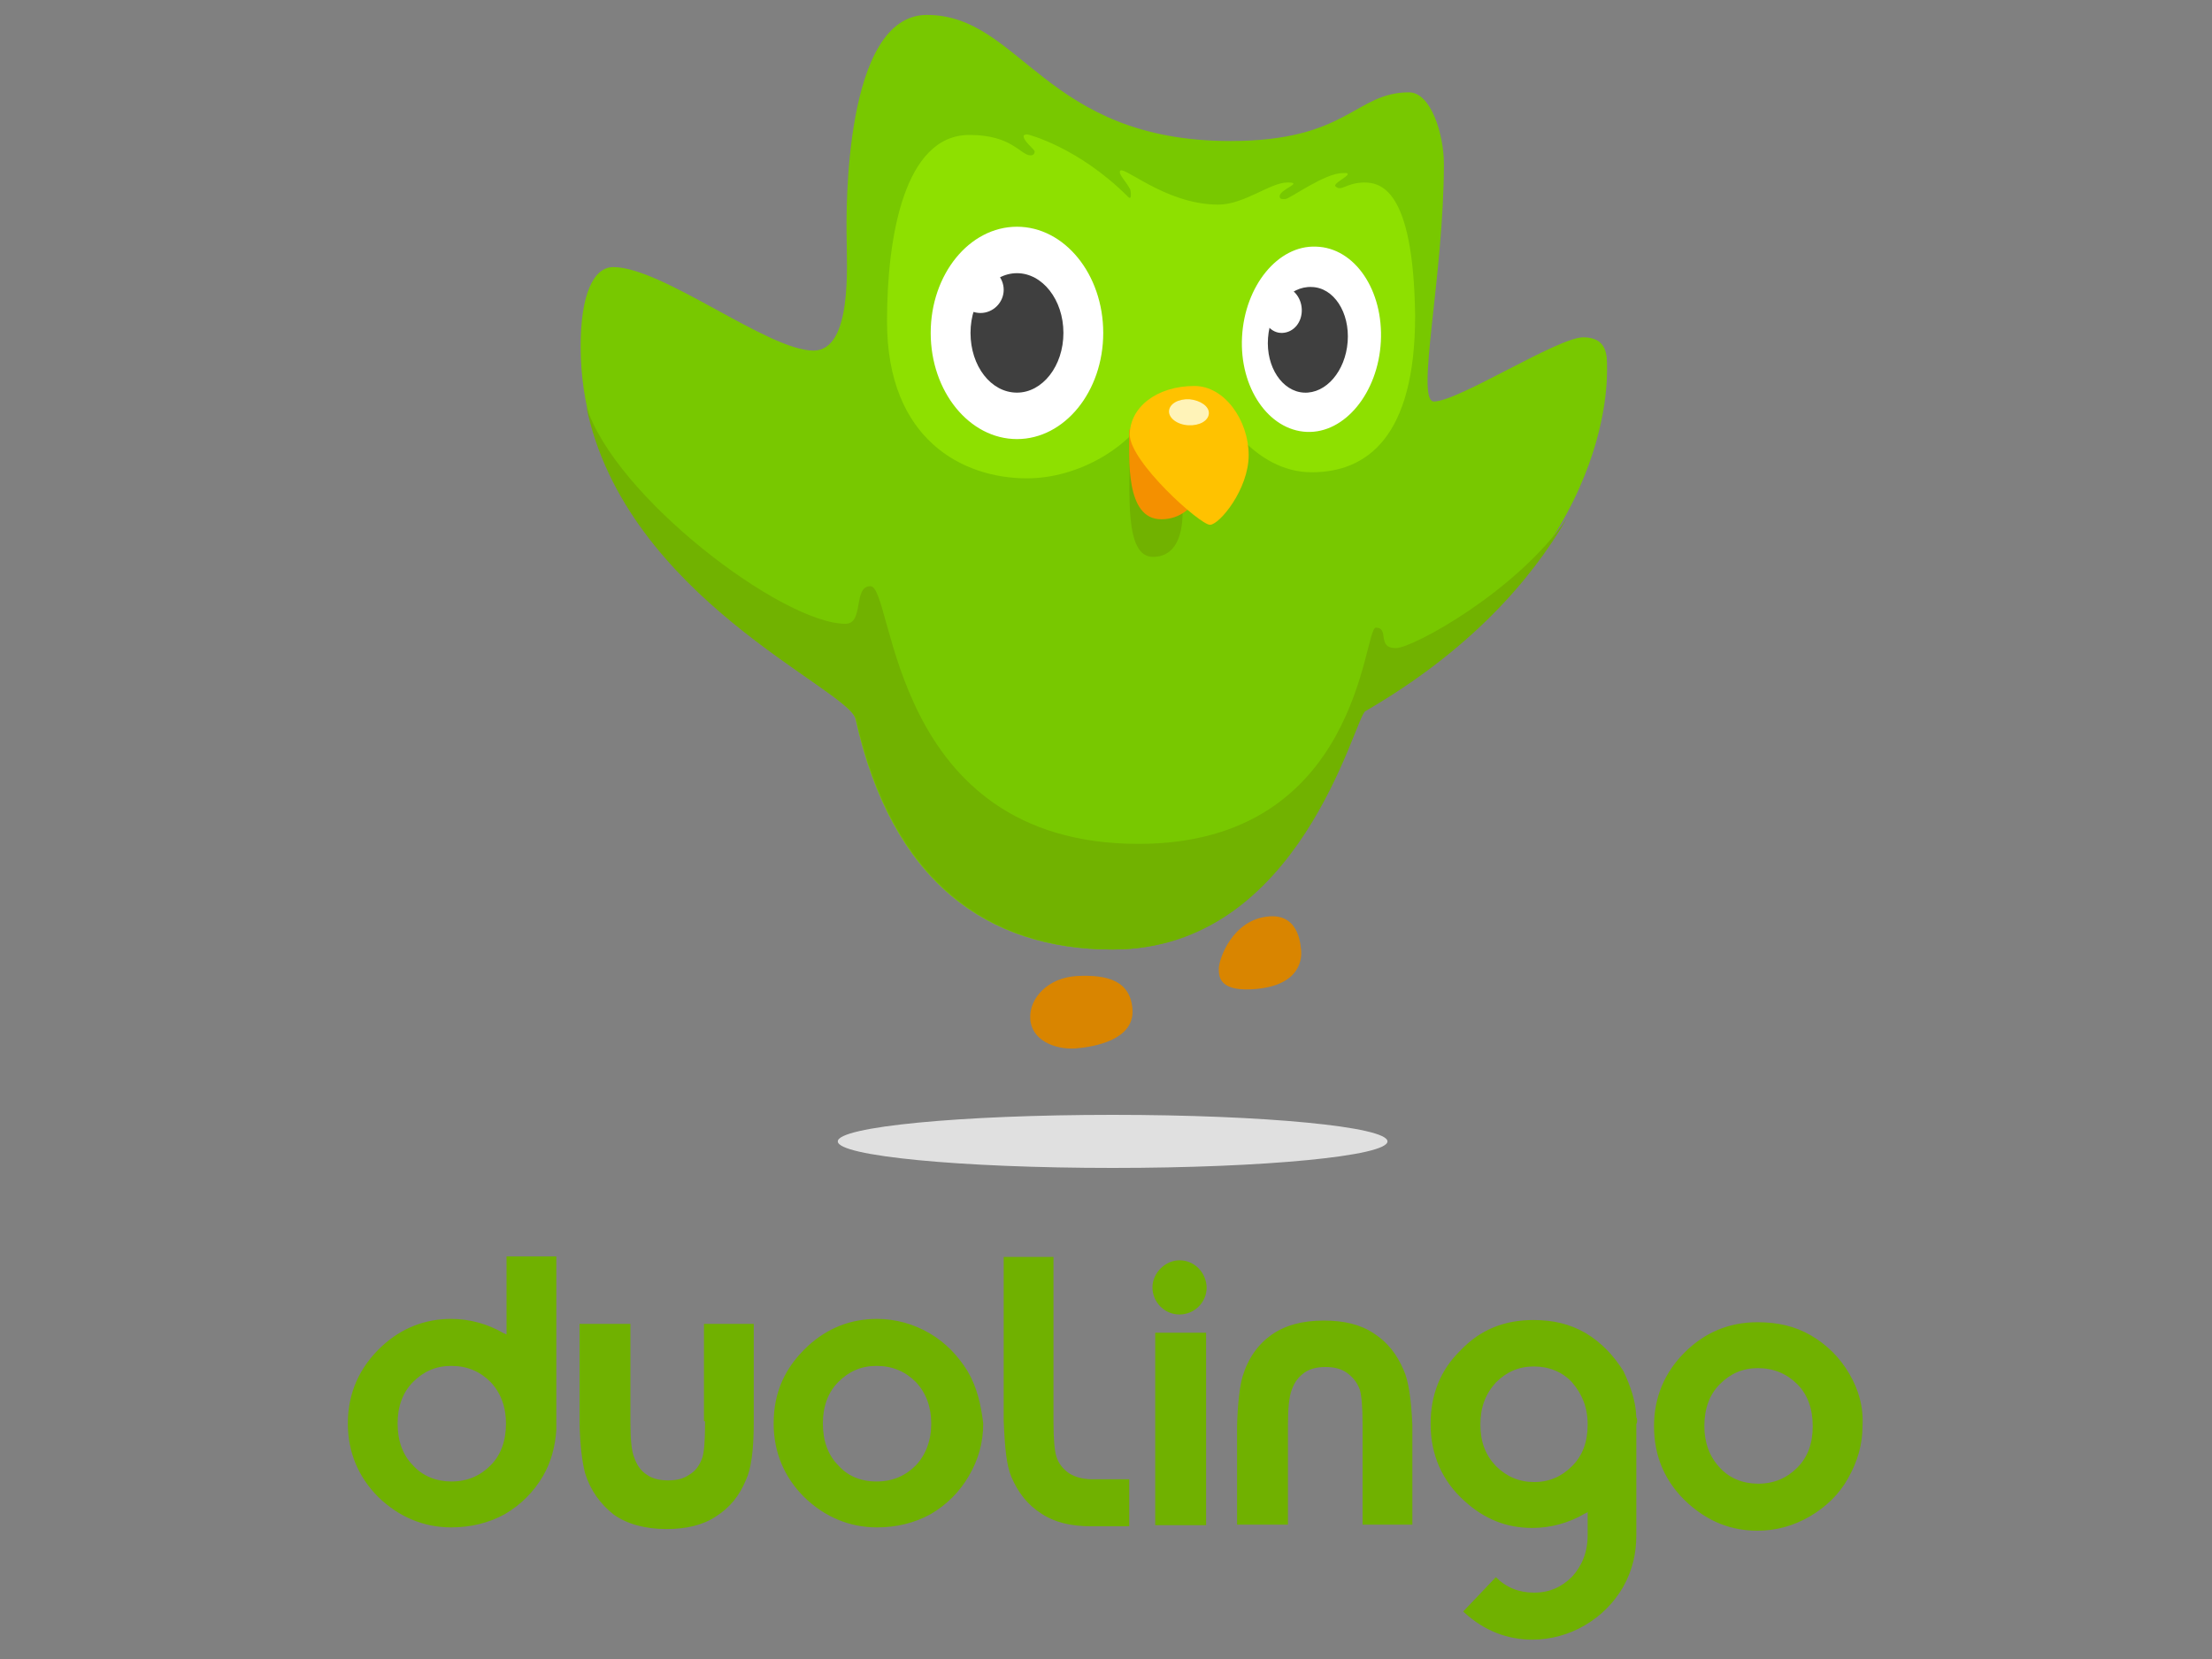 <?xml version="1.0" encoding="utf-8"?>
<!-- Generator: Adobe Illustrator 21.0.0, SVG Export Plug-In . SVG Version: 6.00 Build 0)  -->
<svg version="1.1" id="logo" xmlns="http://www.w3.org/2000/svg" xmlns:xlink="http://www.w3.org/1999/xlink" x="0px" y="0px"
	 viewBox="0 0 400 300" style="enable-background:new 0 0 400 300;" xml:space="preserve">
<rect x="0" y="0" width="400" height="300" fill="#808080" stroke="none"/>
<style type="text/css">
	.st0{fill:#70B100;}
	.st1{fill:#78C800;}
	.st2{fill:#8EE000;}
	.st3{fill:#FFFFFF;}
	.st4{fill:#3F3F3F;}
	.st5{fill:#71B200;}
	.st6{fill:#F49000;}
	.st7{fill:#FFC200;}
	.st8{fill:#FFF3B8;}
	.st9{fill:#D98500;}
	.st10{fill:#E0E0E0;}
</style>
<path id="text" class="st0" d="M127.3,239.4h9v18c0,4.9-0.5,8.3-1.4,10.2c-1.2,2.9-2.9,5-5.4,6.6c-2.4,1.6-5.4,2.3-9,2.3
	c-3.8,0-7.1-0.9-9.5-2.6c-2.4-1.9-4.2-4.3-5.2-7.5c-0.5-1.9-0.9-4.9-1-9v-18h9.2v17.8c0,3.1,0.2,5.2,0.7,6.4
	c0.5,1.4,1.2,2.4,2.3,3.1c1,0.7,2.3,1,3.8,1c1.6,0,2.8-0.3,3.8-1c1.2-0.7,1.9-1.7,2.4-3.1c0.3-0.9,0.5-2.9,0.5-6.2V257h-0.2V239.4z
	 M175,248c1.7,2.9,2.4,6.1,2.8,9.4c0,3.5-0.9,6.6-2.6,9.5c-1.7,2.9-4,5.2-6.9,6.9c-2.9,1.6-6.2,2.4-9.7,2.4c-5,0-9.5-1.9-13.2-5.5
	c-3.6-3.6-5.5-8.1-5.5-13.3c0-5.7,2.1-10.2,6.2-14c3.6-3.3,7.8-4.9,12.5-4.9c3.3,0,6.6,0.9,9.5,2.6C171,242.8,173.2,245.1,175,248
	L175,248z M168.4,257.4c0-2.9-0.9-5.5-2.8-7.5c-1.9-1.9-4.2-2.9-7.1-2.9c-2.8,0-5,1-6.9,2.9c-1.9,1.9-2.8,4.5-2.8,7.5
	c0,3.1,0.9,5.7,2.8,7.6c1.7,1.9,4,2.9,6.9,2.9c2.9,0,5.2-1,7.1-2.9C167.4,263.1,168.4,260.5,168.4,257.4z M91.6,227.2h9v30.2v1.2
	c-0.2,2.9-0.9,5.7-2.4,8.3c-1.7,2.9-4,5.2-6.9,6.9c-2.9,1.6-6.2,2.4-9.7,2.4c-5,0-9.5-1.9-13.2-5.5c-3.6-3.6-5.5-8.1-5.5-13.3
	c0-5.5,2.1-10.2,6.2-14c3.6-3.3,7.8-4.9,12.5-4.9c3.3,0,6.6,0.9,9.5,2.6c0.2,0,0.3,0.2,0.5,0.2V227.2z M91.5,257.4
	c0-2.9-0.9-5.5-2.8-7.5c-1.9-1.9-4.2-2.9-7.1-2.9c-2.8,0-5,1-6.9,2.9c-1.9,1.9-2.8,4.5-2.8,7.5c0,3.1,0.9,5.7,2.8,7.6
	c1.7,1.9,4.2,2.9,6.9,2.9c2.9,0,5.2-1,7.1-2.9C90.6,263.1,91.5,260.5,91.5,257.4z M253.8,247.7c-1.2-2.8-2.9-5-5.4-6.6
	c-2.4-1.6-5.4-2.3-9-2.3c-4,0-7.1,0.9-9.5,2.6c-2.4,1.7-4.2,4.2-5.2,7.5c-0.5,1.7-0.9,4.9-1,9v17.8h9.2v-17.3v-0.7
	c0-2.9,0.2-5.2,0.7-6.4c0.5-1.4,1.2-2.3,2.3-3.1c1-0.7,2.3-1,3.8-1s2.8,0.3,3.8,1s1.9,1.7,2.4,3.1c0.3,1,0.5,3.1,0.5,6.2v18.2h9
	v-15.2v-2.8C255.2,253.1,254.7,249.6,253.8,247.7L253.8,247.7z M193.3,266.4c-1-0.7-1.9-1.7-2.3-3.1c-0.3-1-0.5-3.1-0.5-6.2v-29.8
	h-9v29.6c0.2,4.9,0.5,8.1,1.4,10.2c1.2,2.8,2.9,5,5.4,6.6c2.4,1.6,5.4,2.3,9,2.3h6.9v-8.5h-7.1C195.6,267.4,194.4,267.1,193.3,266.4
	z M336.8,257.9c0,3.3-0.9,6.4-2.6,9.4c-1.6,2.9-4,5.2-6.9,6.9c-2.9,1.7-6.1,2.6-9.5,2.6c-4.7,0-8.8-1.6-12.5-4.9
	c-4.2-3.8-6.2-8.5-6.2-14c0-5.2,1.9-9.7,5.5-13.3c3.6-3.6,8-5.5,13.2-5.5c3.6,0,6.8,0.7,9.7,2.4c2.9,1.7,5.2,4,6.9,6.9h0
	C336.1,251.3,337,254.4,336.8,257.9z M327.8,257.9c0-3.1-0.9-5.7-2.8-7.6c-1.9-1.9-4.3-2.9-7.1-2.9c-2.8,0-5,1-6.9,2.9
	c-1.9,1.9-2.8,4.5-2.8,7.6c0,2.9,0.9,5.5,2.8,7.5c1.7,1.9,4.2,2.9,6.9,2.9c2.9,0,5.2-1,7.1-2.9C326.9,263.5,327.8,261,327.8,257.9z
	 M295.9,256.3c0.2,0.3,0.2,0.9,0,1.2v1.2v18.9c0,3.3-0.7,6.4-2.4,9.4c-1.7,2.9-4,5.2-6.9,6.9c-2.9,1.7-6.2,2.6-9.5,2.6
	c-4.5,0-8.7-1.6-12.3-4.9l-0.2-0.2l5.9-6.2c1.9,1.9,4.2,2.8,6.9,2.8c2.8,0,5-1,6.9-2.9c1.7-1.9,2.8-4.3,2.8-7.5v-4.2
	c-0.2,0.2-0.3,0.2-0.5,0.3c-2.9,1.7-6.2,2.6-9.5,2.6c-4.7,0-8.7-1.6-12.3-4.9c-4-3.6-6.1-8.3-6.1-13.9c0-5.2,1.7-9.7,5.4-13.3
	c3.6-3.8,8-5.5,13.2-5.5c3.5,0,6.6,0.7,9.5,2.4c2.8,1.7,5,4,6.8,6.9C294.9,250.8,295.8,253.4,295.9,256.3L295.9,256.3z M287.1,257.6
	c0-3.1-1-5.5-2.8-7.6c-1.7-1.9-4.2-2.9-6.9-2.9c-2.8,0-5,1-6.9,2.9c-1.9,2.1-2.8,4.5-2.8,7.6c0,3.1,0.9,5.5,2.8,7.5
	c1.9,1.9,4.2,2.9,6.9,2.9c2.8,0,5-1,6.9-2.9S287.1,260.7,287.1,257.6z M213.3,227.9c-2.6,0-4.9,2.3-4.9,4.9s2.1,4.9,4.9,4.9
	c2.6,0,4.9-2.1,4.9-4.9C218.1,230,215.9,227.9,213.3,227.9z M208.9,275.8h9.2v-34.8h-9.2V275.8z"/>
<g id="owl" transform="translate(35)">
	<path class="st1" d="M132.6,2.7c17.1,0,21.2,22.8,54.9,22.8c21.3,0,22.5-8.8,32.3-8.8c4,0,6.3,7.7,6.3,12.9c0,20.3-5.2,43-1.8,43
		c4.4,0,22.4-11.6,27-11.6c4.4,0,4.3,3.4,4.3,5.4s1.3,35.6-44,62.1c-2,1.2-11.6,43.2-45.5,43.2c-22.6,0-39.9-12.3-46.4-41.7
		c-1.3-6-49.7-25.2-49.7-67.4c0-9.3,2.3-14.3,5.9-14.3c8.9,0,28,15.1,36.2,15.1c7.1,0,6-15.6,6-20.3C118,38.2,117.6,2.7,132.6,2.7
		L132.6,2.7z"/>
	<path class="st2" d="M206.5,33.7c-0.5-0.5,2.2-1.7,2.2-2.2c0-0.3-0.4-0.2-0.9-0.2c-3.3,0-9.6,4.7-10.4,4.7c-0.4,0-1,0.1-1-0.5
		c0-1.3,4.5-2.5,1.4-2.5c-3.1,0-7.8,4-12.5,4c-9.9,0-17.8-7.8-17.8-5.9c0,0.7,1.2,1.8,1.9,3.2c0,0,0.4,2.1-0.4,1.3
		c-9.1-9.1-18.2-11.3-18.2-11.3s-0.7,0-0.7,0.3c0,1,2,2.4,2,2.8c0,0.4-0.3,0.7-0.7,0.7c-1.9,0-3.3-3.7-11.1-3.7
		c-11.8,0-14.9,18.5-14.9,33.7c0,21.5,13.8,28.4,25.3,28.4c9.1,0,18.8-5.4,22.9-13.2l12.1,0.9c0,0,5.9,11.2,16.5,11.2
		c10,0,18.7-6.4,18.7-28.3c-0.3-23.1-6.3-24.1-9.3-24.1C208.3,33.1,207.6,34.7,206.5,33.7L206.5,33.7z"/>
	<path class="st3" d="M148.9,79.4c8.6,0,15.6-8.6,15.6-19.2s-7-19.2-15.6-19.2s-15.6,8.6-15.6,19.2S140.3,79.4,148.9,79.4z
		 M214.7,61.8c-0.5,9.2-6.5,16.6-13.4,16.3s-12.2-8-11.7-17.2c0.5-9.2,6.5-16.6,13.4-16.3C210,44.8,215.2,52.5,214.7,61.8z"/>
	<path class="st4" d="M148.9,71c4.6,0,8.4-4.8,8.4-10.8s-3.8-10.8-8.4-10.8c-4.6,0-8.4,4.8-8.4,10.8S144.2,71,148.9,71z M208.7,61.8
		c-0.4,5.3-3.9,9.4-7.9,9.2c-3.9-0.2-6.9-4.6-6.5-9.9c0.4-5.3,3.9-9.4,7.9-9.2C206.2,52,209.1,56.5,208.7,61.8z"/>
	<path class="st5" d="M169.3,80.1c0,9.2-1,20.6,4.2,20.6c6.5,0,5.3-9.9,5.2-10C178.8,90.6,169.3,80.1,169.3,80.1z"/>
	<path class="st3" d="M142.3,56.6c2.3,0,4.2-1.9,4.2-4.2s-1.9-4.2-4.2-4.2s-4.2,1.9-4.2,4.2S140,56.6,142.3,56.6z M200.4,55.9
		c0.1,2.3-1.4,4.2-3.5,4.3c-2,0.1-3.6-1.8-3.7-4.1c-0.1-2.3,1.4-4.2,3.5-4.3C198.6,51.8,200.3,53.6,200.4,55.9z"/>
	<path class="st5" d="M248.3,93.8c-9,13.1-27.8,23.4-30.9,23.4c-3.5,0-1.1-3.7-3.6-3.7c-2.3,0-2.7,39.1-42.9,39.1
		c-45.2,0-44.2-46.6-48.5-46.6c-3.2,0-1.1,6.8-4.5,6.8c-11.4,0-41.8-23-46.9-39.4c7.1,34.8,47.5,51.1,48.8,56.7
		c6.6,29.3,23.9,41.6,46.5,41.6c33.9,0,43.6-41.9,45.6-43.1C230.7,117.7,241.8,105,248.3,93.8z"/>
	<path class="st6" d="M169.2,77.7c0,5.4-0.7,16.2,5.8,16.2c6.9,0,9.3-8.6,9.3-14S169.2,77.7,169.2,77.7z"/>
	<path class="st7" d="M190.8,82.3c0,6.2-5.3,12.6-7,12.6c-1.8,0-14.5-11.4-14.5-16.3c0-4.9,4.8-8.8,11.7-8.8
		C186.5,69.8,190.8,76.1,190.8,82.3z"/>
	<path class="st8" d="M180.1,72.2c-2-0.1-3.6,0.8-3.7,2.1c-0.1,1.3,1.5,2.5,3.5,2.6c2,0.1,3.6-0.8,3.7-2.1
		C183.7,73.5,182.1,72.4,180.1,72.2z"/>
	<path class="st9" d="M159.7,176.5c5.7-0.3,9.8,0.9,10.1,6.2c0.2,5.3-6.7,6.6-10.4,6.9c-3.7,0.2-7.9-1.5-8.1-5.4
		C151.1,180.5,154.5,176.8,159.7,176.5z M194.7,165.7c5.5-0.3,5.5,5.8,5.6,6.3c0,0.5,0.6,6.4-9,6.9c-6,0.3-5.9-2.5-5.9-3.8
		C185.4,173.6,187.8,166.1,194.7,165.7L194.7,165.7z"/>
	<ellipse class="st10" cx="166.2" cy="206.4" rx="49.7" ry="4.8"/>
</g>
</svg>
